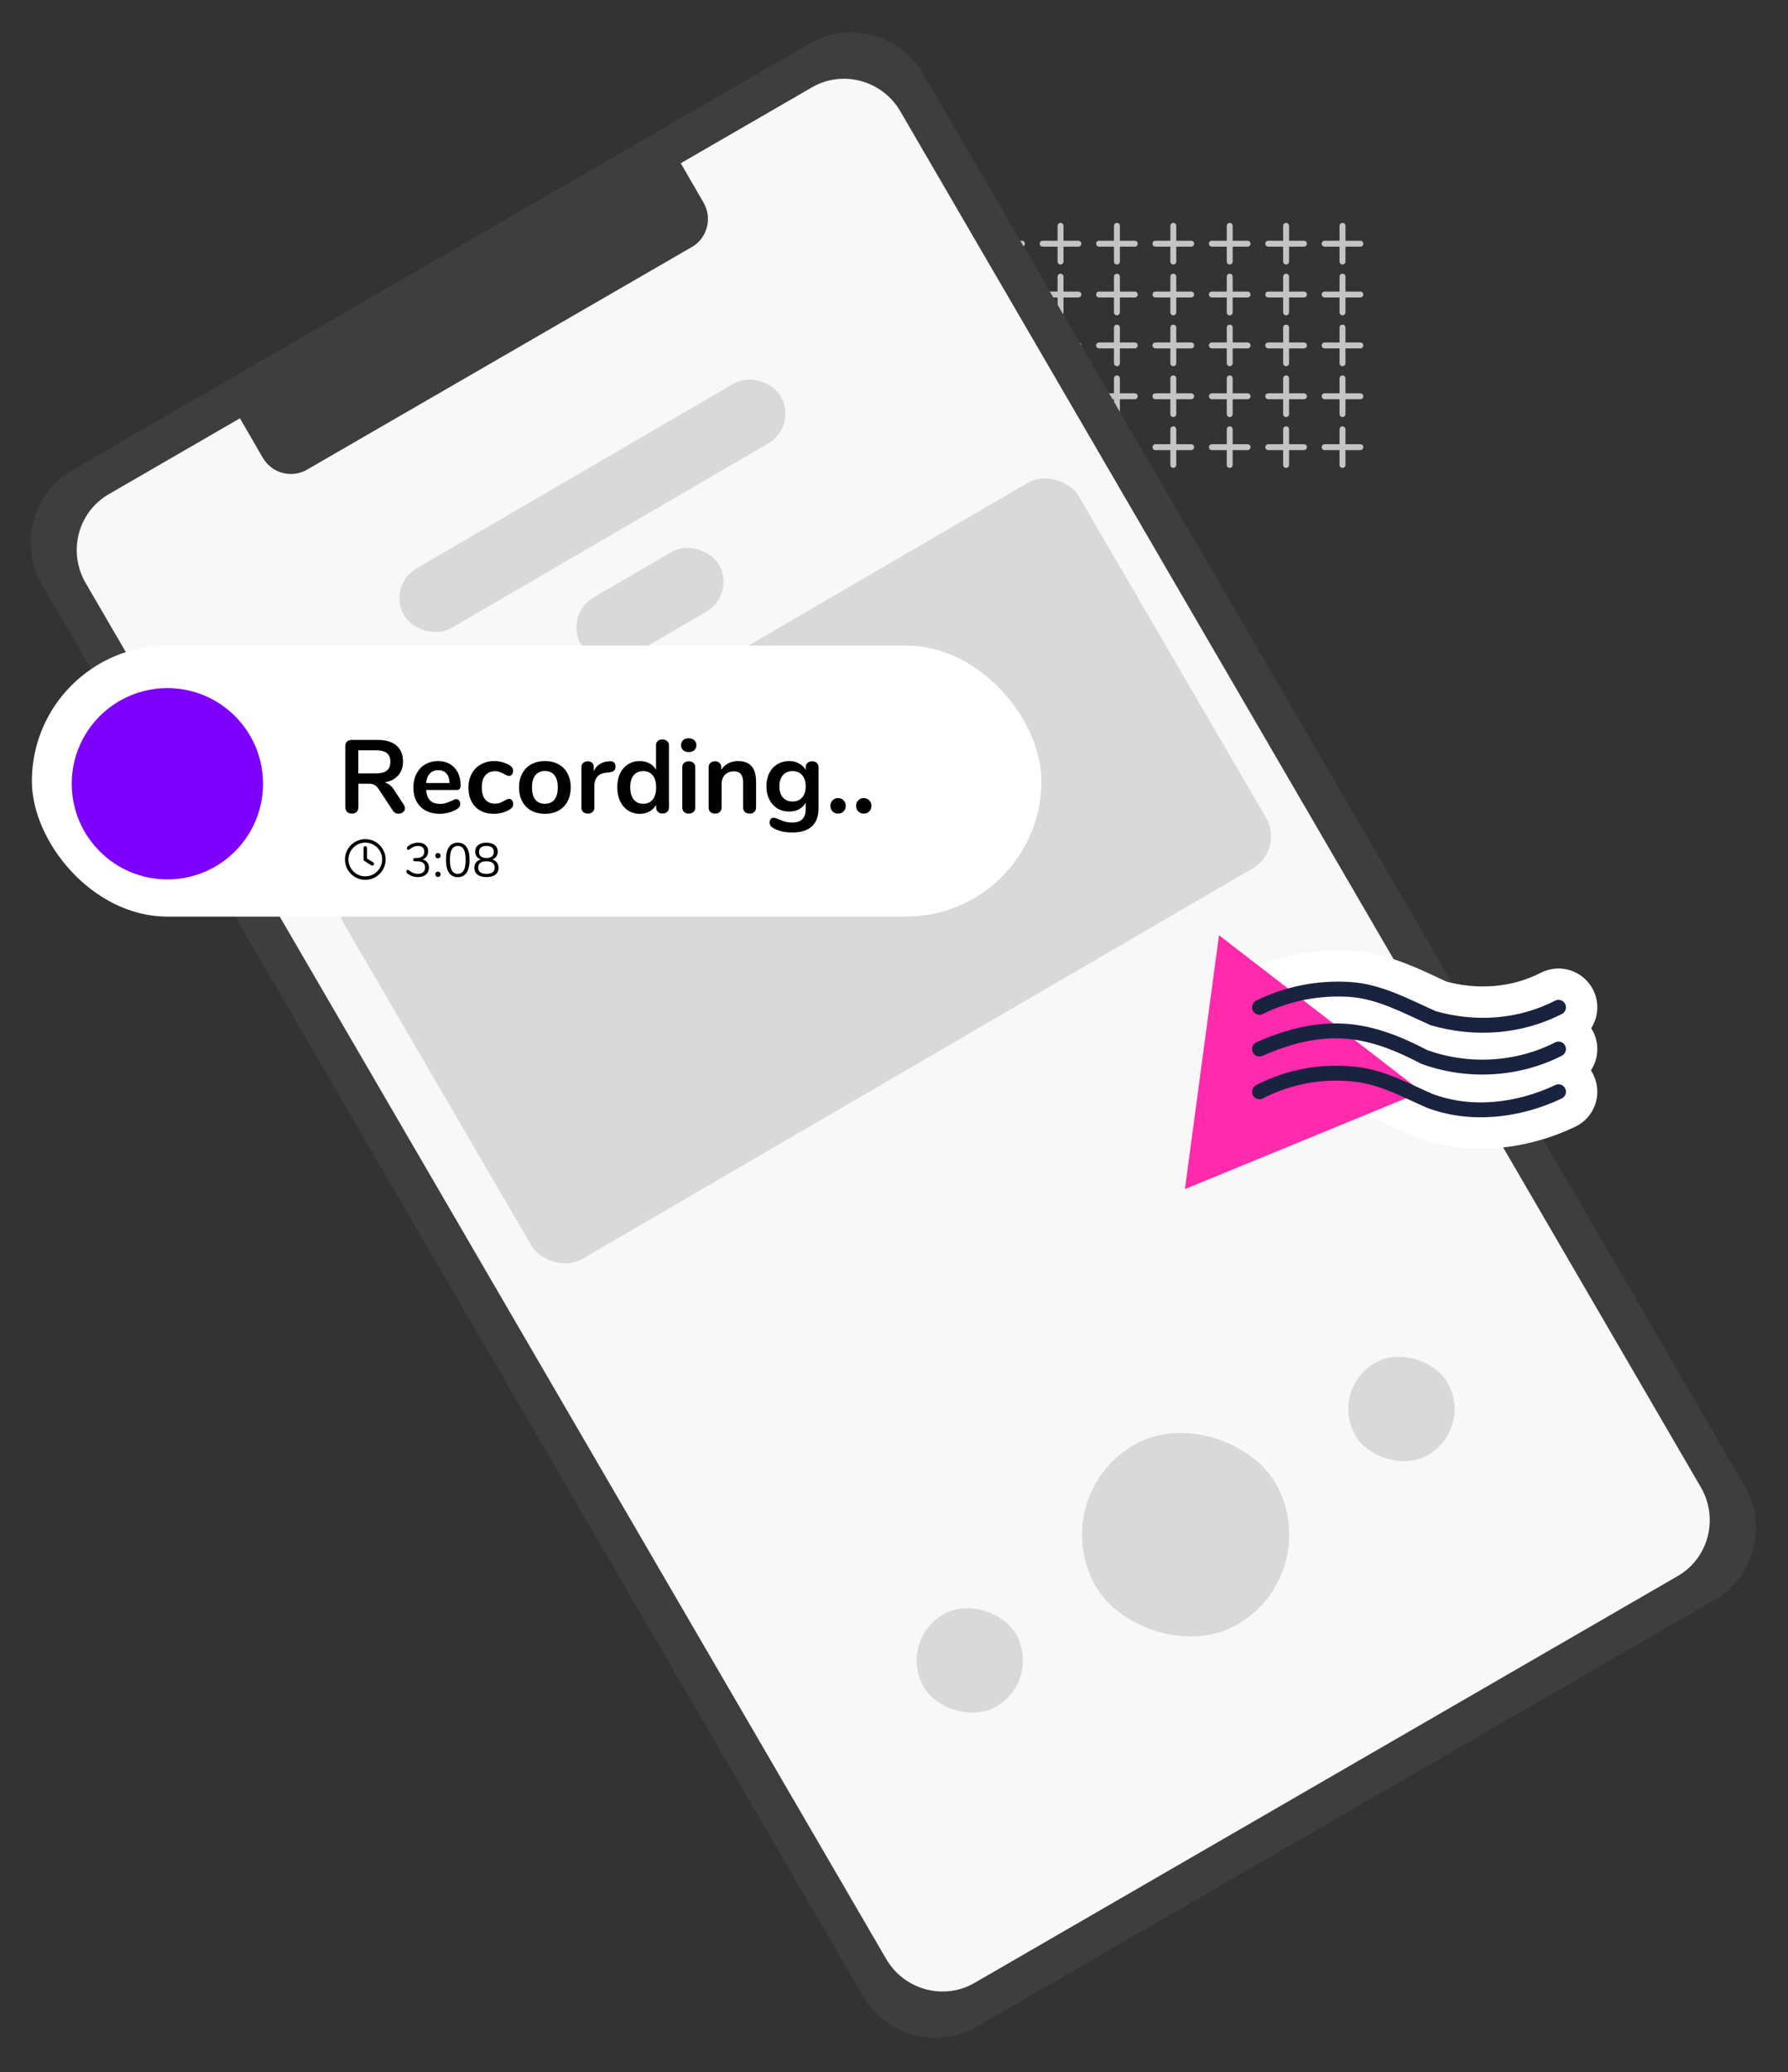<svg width="673" height="780" viewBox="0 0 673 780" fill="none" xmlns="http://www.w3.org/2000/svg">
<rect x="0" y="0" width="673" height="780" fill="#333333" stroke="none"/>
<path d="M356.722 85V98.444" stroke="#C4C4C4" stroke-width="2.23" stroke-miterlimit="10" stroke-linecap="round"/>
<path d="M363.444 91.722H350" stroke="#C4C4C4" stroke-width="2.23" stroke-miterlimit="10" stroke-linecap="round"/>
<path d="M377.95 85V98.444" stroke="#C4C4C4" stroke-width="2.23" stroke-miterlimit="10" stroke-linecap="round"/>
<path d="M384.672 91.722H371.228" stroke="#C4C4C4" stroke-width="2.23" stroke-miterlimit="10" stroke-linecap="round"/>
<path d="M399.177 85V98.444" stroke="#C4C4C4" stroke-width="2.23" stroke-miterlimit="10" stroke-linecap="round"/>
<path d="M405.9 91.722H392.455" stroke="#C4C4C4" stroke-width="2.23" stroke-miterlimit="10" stroke-linecap="round"/>
<path d="M420.405 85V98.444" stroke="#C4C4C4" stroke-width="2.23" stroke-miterlimit="10" stroke-linecap="round"/>
<path d="M427.127 91.722H413.683" stroke="#C4C4C4" stroke-width="2.23" stroke-miterlimit="10" stroke-linecap="round"/>
<path d="M441.633 85V98.444" stroke="#C4C4C4" stroke-width="2.23" stroke-miterlimit="10" stroke-linecap="round"/>
<path d="M448.355 91.722H434.911" stroke="#C4C4C4" stroke-width="2.23" stroke-miterlimit="10" stroke-linecap="round"/>
<path d="M462.861 85V98.444" stroke="#C4C4C4" stroke-width="2.23" stroke-miterlimit="10" stroke-linecap="round"/>
<path d="M469.583 91.722H456.139" stroke="#C4C4C4" stroke-width="2.23" stroke-miterlimit="10" stroke-linecap="round"/>
<path d="M484.088 85V98.444" stroke="#C4C4C4" stroke-width="2.23" stroke-miterlimit="10" stroke-linecap="round"/>
<path d="M490.81 91.722H477.366" stroke="#C4C4C4" stroke-width="2.23" stroke-miterlimit="10" stroke-linecap="round"/>
<path d="M505.316 85V98.444" stroke="#C4C4C4" stroke-width="2.23" stroke-miterlimit="10" stroke-linecap="round"/>
<path d="M512.038 91.722H498.594" stroke="#C4C4C4" stroke-width="2.23" stroke-miterlimit="10" stroke-linecap="round"/>
<path d="M356.722 104.132V117.576" stroke="#C4C4C4" stroke-width="2.23" stroke-miterlimit="10" stroke-linecap="round"/>
<path d="M363.444 110.854H350" stroke="#C4C4C4" stroke-width="2.23" stroke-miterlimit="10" stroke-linecap="round"/>
<path d="M377.95 104.132V117.576" stroke="#C4C4C4" stroke-width="2.23" stroke-miterlimit="10" stroke-linecap="round"/>
<path d="M384.672 110.854H371.228" stroke="#C4C4C4" stroke-width="2.23" stroke-miterlimit="10" stroke-linecap="round"/>
<path d="M399.177 104.132V117.576" stroke="#C4C4C4" stroke-width="2.23" stroke-miterlimit="10" stroke-linecap="round"/>
<path d="M405.9 110.854H392.455" stroke="#C4C4C4" stroke-width="2.23" stroke-miterlimit="10" stroke-linecap="round"/>
<path d="M420.405 104.132V117.576" stroke="#C4C4C4" stroke-width="2.23" stroke-miterlimit="10" stroke-linecap="round"/>
<path d="M427.127 110.854H413.683" stroke="#C4C4C4" stroke-width="2.23" stroke-miterlimit="10" stroke-linecap="round"/>
<path d="M441.633 104.132V117.576" stroke="#C4C4C4" stroke-width="2.23" stroke-miterlimit="10" stroke-linecap="round"/>
<path d="M448.355 110.854H434.911" stroke="#C4C4C4" stroke-width="2.23" stroke-miterlimit="10" stroke-linecap="round"/>
<path d="M462.861 104.132V117.576" stroke="#C4C4C4" stroke-width="2.23" stroke-miterlimit="10" stroke-linecap="round"/>
<path d="M469.583 110.854H456.139" stroke="#C4C4C4" stroke-width="2.23" stroke-miterlimit="10" stroke-linecap="round"/>
<path d="M484.088 104.132V117.576" stroke="#C4C4C4" stroke-width="2.23" stroke-miterlimit="10" stroke-linecap="round"/>
<path d="M490.81 110.854H477.366" stroke="#C4C4C4" stroke-width="2.23" stroke-miterlimit="10" stroke-linecap="round"/>
<path d="M505.316 104.132V117.576" stroke="#C4C4C4" stroke-width="2.23" stroke-miterlimit="10" stroke-linecap="round"/>
<path d="M512.038 110.854H498.594" stroke="#C4C4C4" stroke-width="2.23" stroke-miterlimit="10" stroke-linecap="round"/>
<path d="M356.722 123.292V136.709" stroke="#C4C4C4" stroke-width="2.23" stroke-miterlimit="10" stroke-linecap="round"/>
<path d="M363.444 130.014H350" stroke="#C4C4C4" stroke-width="2.23" stroke-miterlimit="10" stroke-linecap="round"/>
<path d="M377.95 123.292V136.709" stroke="#C4C4C4" stroke-width="2.23" stroke-miterlimit="10" stroke-linecap="round"/>
<path d="M384.672 130.014H371.228" stroke="#C4C4C4" stroke-width="2.23" stroke-miterlimit="10" stroke-linecap="round"/>
<path d="M399.177 123.292V136.709" stroke="#C4C4C4" stroke-width="2.23" stroke-miterlimit="10" stroke-linecap="round"/>
<path d="M405.9 130.014H392.455" stroke="#C4C4C4" stroke-width="2.23" stroke-miterlimit="10" stroke-linecap="round"/>
<path d="M420.405 123.292V136.709" stroke="#C4C4C4" stroke-width="2.23" stroke-miterlimit="10" stroke-linecap="round"/>
<path d="M427.127 130.014H413.683" stroke="#C4C4C4" stroke-width="2.23" stroke-miterlimit="10" stroke-linecap="round"/>
<path d="M441.633 123.292V136.709" stroke="#C4C4C4" stroke-width="2.23" stroke-miterlimit="10" stroke-linecap="round"/>
<path d="M448.355 130.014H434.911" stroke="#C4C4C4" stroke-width="2.23" stroke-miterlimit="10" stroke-linecap="round"/>
<path d="M462.861 123.292V136.709" stroke="#C4C4C4" stroke-width="2.23" stroke-miterlimit="10" stroke-linecap="round"/>
<path d="M469.583 130.014H456.139" stroke="#C4C4C4" stroke-width="2.23" stroke-miterlimit="10" stroke-linecap="round"/>
<path d="M484.088 123.292V136.709" stroke="#C4C4C4" stroke-width="2.23" stroke-miterlimit="10" stroke-linecap="round"/>
<path d="M490.81 130.014H477.366" stroke="#C4C4C4" stroke-width="2.23" stroke-miterlimit="10" stroke-linecap="round"/>
<path d="M505.316 123.292V136.709" stroke="#C4C4C4" stroke-width="2.23" stroke-miterlimit="10" stroke-linecap="round"/>
<path d="M512.038 130.014H498.594" stroke="#C4C4C4" stroke-width="2.23" stroke-miterlimit="10" stroke-linecap="round"/>
<path d="M356.722 142.424V155.868" stroke="#C4C4C4" stroke-width="2.23" stroke-miterlimit="10" stroke-linecap="round"/>
<path d="M363.444 149.146H350" stroke="#C4C4C4" stroke-width="2.23" stroke-miterlimit="10" stroke-linecap="round"/>
<path d="M377.95 142.424V155.868" stroke="#C4C4C4" stroke-width="2.23" stroke-miterlimit="10" stroke-linecap="round"/>
<path d="M384.672 149.146H371.228" stroke="#C4C4C4" stroke-width="2.23" stroke-miterlimit="10" stroke-linecap="round"/>
<path d="M399.177 142.424V155.868" stroke="#C4C4C4" stroke-width="2.23" stroke-miterlimit="10" stroke-linecap="round"/>
<path d="M405.9 149.146H392.455" stroke="#C4C4C4" stroke-width="2.23" stroke-miterlimit="10" stroke-linecap="round"/>
<path d="M420.405 142.424V155.868" stroke="#C4C4C4" stroke-width="2.23" stroke-miterlimit="10" stroke-linecap="round"/>
<path d="M427.127 149.146H413.683" stroke="#C4C4C4" stroke-width="2.23" stroke-miterlimit="10" stroke-linecap="round"/>
<path d="M441.633 142.424V155.868" stroke="#C4C4C4" stroke-width="2.23" stroke-miterlimit="10" stroke-linecap="round"/>
<path d="M448.355 149.146H434.911" stroke="#C4C4C4" stroke-width="2.23" stroke-miterlimit="10" stroke-linecap="round"/>
<path d="M462.861 142.424V155.868" stroke="#C4C4C4" stroke-width="2.23" stroke-miterlimit="10" stroke-linecap="round"/>
<path d="M469.583 149.146H456.139" stroke="#C4C4C4" stroke-width="2.23" stroke-miterlimit="10" stroke-linecap="round"/>
<path d="M484.088 142.424V155.868" stroke="#C4C4C4" stroke-width="2.23" stroke-miterlimit="10" stroke-linecap="round"/>
<path d="M490.81 149.146H477.366" stroke="#C4C4C4" stroke-width="2.23" stroke-miterlimit="10" stroke-linecap="round"/>
<path d="M505.316 142.424V155.868" stroke="#C4C4C4" stroke-width="2.23" stroke-miterlimit="10" stroke-linecap="round"/>
<path d="M512.038 149.146H498.594" stroke="#C4C4C4" stroke-width="2.23" stroke-miterlimit="10" stroke-linecap="round"/>
<path d="M356.722 161.583V175" stroke="#C4C4C4" stroke-width="2.23" stroke-miterlimit="10" stroke-linecap="round"/>
<path d="M363.444 168.305H350" stroke="#C4C4C4" stroke-width="2.23" stroke-miterlimit="10" stroke-linecap="round"/>
<path d="M377.95 161.583V175" stroke="#C4C4C4" stroke-width="2.23" stroke-miterlimit="10" stroke-linecap="round"/>
<path d="M384.672 168.305H371.228" stroke="#C4C4C4" stroke-width="2.23" stroke-miterlimit="10" stroke-linecap="round"/>
<path d="M399.177 161.583V175" stroke="#C4C4C4" stroke-width="2.23" stroke-miterlimit="10" stroke-linecap="round"/>
<path d="M405.9 168.305H392.455" stroke="#C4C4C4" stroke-width="2.23" stroke-miterlimit="10" stroke-linecap="round"/>
<path d="M420.405 161.583V175" stroke="#C4C4C4" stroke-width="2.23" stroke-miterlimit="10" stroke-linecap="round"/>
<path d="M427.127 168.305H413.683" stroke="#C4C4C4" stroke-width="2.23" stroke-miterlimit="10" stroke-linecap="round"/>
<path d="M441.633 161.583V175" stroke="#C4C4C4" stroke-width="2.23" stroke-miterlimit="10" stroke-linecap="round"/>
<path d="M448.355 168.305H434.911" stroke="#C4C4C4" stroke-width="2.23" stroke-miterlimit="10" stroke-linecap="round"/>
<path d="M462.861 161.583V175" stroke="#C4C4C4" stroke-width="2.23" stroke-miterlimit="10" stroke-linecap="round"/>
<path d="M469.583 168.305H456.139" stroke="#C4C4C4" stroke-width="2.23" stroke-miterlimit="10" stroke-linecap="round"/>
<path d="M484.088 161.583V175" stroke="#C4C4C4" stroke-width="2.23" stroke-miterlimit="10" stroke-linecap="round"/>
<path d="M490.81 168.305H477.366" stroke="#C4C4C4" stroke-width="2.23" stroke-miterlimit="10" stroke-linecap="round"/>
<path d="M505.316 161.583V175" stroke="#C4C4C4" stroke-width="2.23" stroke-miterlimit="10" stroke-linecap="round"/>
<path d="M512.038 168.305H498.594" stroke="#C4C4C4" stroke-width="2.23" stroke-miterlimit="10" stroke-linecap="round"/>
<rect x="15.037" y="196.966" width="365" height="659" rx="28" transform="rotate(-30.222 15.037 196.966)" fill="#F8F8F8"/>
<rect x="145.598" y="220.44" width="164" height="26" rx="13" transform="rotate(-30.222 145.598 220.44)" fill="#D9D9D9"/>
<rect x="212.174" y="231.421" width="60" height="26" rx="13" transform="rotate(-30.222 212.174 231.421)" fill="#D9D9D9"/>
<path fill-rule="evenodd" clip-rule="evenodd" d="M347.648 28.053C338.917 12.963 319.746 7.727 304.828 16.358L27.011 177.097C12.093 185.728 7.078 204.958 15.808 220.048L324.783 751.162C333.514 766.252 352.685 771.488 367.603 762.857L645.42 602.118C660.338 593.487 665.354 574.257 656.623 559.167L347.648 28.053ZM338.922 41.968C332.131 30.232 317.22 26.159 305.617 32.873L256.236 61.444L264.801 76.248C268.196 82.116 266.246 89.594 260.444 92.951L115.533 176.793C109.732 180.15 102.276 178.113 98.881 172.245L90.316 157.441L40.935 186.012C29.332 192.725 25.431 207.682 32.221 219.418L333.509 737.247C340.3 748.983 355.211 753.056 366.814 746.343L631.496 593.203C643.099 586.49 647 571.533 640.21 559.797L527.744 366.5L338.922 41.968Z" fill="#3E3E3E"/>
<rect x="122.493" y="335.74" width="320" height="168" rx="14" transform="rotate(-30.222 122.493 335.74)" fill="#D9D9D9"/>
<rect x="392.934" y="563.582" width="78" height="78" rx="39" transform="rotate(-30.222 392.934 563.582)" fill="#D9D9D9"/>
<rect x="500.139" y="523.122" width="40" height="40" rx="20" transform="rotate(-30.222 500.139 523.122)" fill="#D9D9D9"/>
<rect x="337.691" y="617.751" width="40" height="40" rx="20" transform="rotate(-30.222 337.691 617.751)" fill="#D9D9D9"/>
<rect x="12" y="243" width="380" height="102" rx="51" fill="white"/>
<circle cx="63" cy="295" r="36" fill="#7E00FD"/>
<path d="M151.96 302.841C152.272 303.309 152.428 303.764 152.428 304.206C152.428 304.804 152.181 305.298 151.687 305.688C151.219 306.078 150.66 306.273 150.01 306.273C149.594 306.273 149.191 306.182 148.801 306C148.437 305.792 148.125 305.493 147.865 305.103L142.678 297.225C142.158 296.393 141.599 295.808 141.001 295.47C140.429 295.132 139.675 294.963 138.739 294.963H134.917V303.699C134.917 304.479 134.696 305.103 134.254 305.571C133.812 306.013 133.214 306.234 132.46 306.234C131.706 306.234 131.095 306.013 130.627 305.571C130.185 305.103 129.964 304.479 129.964 303.699V280.884C129.964 280.13 130.172 279.545 130.588 279.129C131.03 278.713 131.628 278.505 132.382 278.505H142.132C145.252 278.505 147.618 279.207 149.23 280.611C150.868 281.989 151.687 283.991 151.687 286.617C151.687 288.749 151.076 290.504 149.854 291.882C148.658 293.234 146.955 294.105 144.745 294.495C145.499 294.677 146.162 295.002 146.734 295.47C147.306 295.938 147.865 296.588 148.411 297.42L151.96 302.841ZM141.43 291.102C143.328 291.102 144.719 290.751 145.603 290.049C146.487 289.321 146.929 288.216 146.929 286.734C146.929 285.226 146.487 284.134 145.603 283.458C144.719 282.756 143.328 282.405 141.43 282.405H134.878V291.102H141.43ZM171.745 300.774C172.187 300.774 172.538 300.943 172.798 301.281C173.084 301.619 173.227 302.074 173.227 302.646C173.227 303.452 172.746 304.128 171.784 304.674C170.9 305.168 169.899 305.571 168.781 305.883C167.663 306.169 166.597 306.312 165.583 306.312C162.515 306.312 160.084 305.428 158.29 303.66C156.496 301.892 155.599 299.474 155.599 296.406C155.599 294.456 155.989 292.727 156.769 291.219C157.549 289.711 158.641 288.541 160.045 287.709C161.475 286.877 163.087 286.461 164.881 286.461C166.597 286.461 168.092 286.838 169.366 287.592C170.64 288.346 171.628 289.412 172.33 290.79C173.032 292.168 173.383 293.793 173.383 295.665C173.383 296.783 172.889 297.342 171.901 297.342H160.396C160.552 299.136 161.059 300.462 161.917 301.32C162.775 302.152 164.023 302.568 165.661 302.568C166.493 302.568 167.221 302.464 167.845 302.256C168.495 302.048 169.223 301.762 170.029 301.398C170.809 300.982 171.381 300.774 171.745 300.774ZM164.998 289.893C163.672 289.893 162.606 290.309 161.8 291.141C161.02 291.973 160.552 293.169 160.396 294.729H169.21C169.158 293.143 168.768 291.947 168.04 291.141C167.312 290.309 166.298 289.893 164.998 289.893ZM185.834 306.312C183.936 306.312 182.259 305.909 180.803 305.103C179.373 304.297 178.268 303.153 177.488 301.671C176.708 300.189 176.318 298.46 176.318 296.484C176.318 294.508 176.721 292.766 177.527 291.258C178.359 289.724 179.516 288.541 180.998 287.709C182.48 286.877 184.183 286.461 186.107 286.461C187.121 286.461 188.135 286.604 189.149 286.89C190.189 287.176 191.099 287.566 191.879 288.06C192.711 288.606 193.127 289.295 193.127 290.127C193.127 290.699 192.984 291.167 192.698 291.531C192.438 291.869 192.087 292.038 191.645 292.038C191.359 292.038 191.06 291.973 190.748 291.843C190.436 291.713 190.124 291.557 189.812 291.375C189.24 291.037 188.694 290.777 188.174 290.595C187.654 290.387 187.056 290.283 186.38 290.283C184.768 290.283 183.52 290.816 182.636 291.882C181.778 292.922 181.349 294.43 181.349 296.406C181.349 298.356 181.778 299.864 182.636 300.93C183.52 301.97 184.768 302.49 186.38 302.49C187.03 302.49 187.602 302.399 188.096 302.217C188.616 302.009 189.188 301.736 189.812 301.398C190.202 301.164 190.54 300.995 190.826 300.891C191.112 300.761 191.398 300.696 191.684 300.696C192.1 300.696 192.451 300.878 192.737 301.242C193.023 301.606 193.166 302.061 193.166 302.607C193.166 303.049 193.062 303.439 192.854 303.777C192.672 304.089 192.36 304.375 191.918 304.635C191.112 305.155 190.176 305.571 189.11 305.883C188.044 306.169 186.952 306.312 185.834 306.312ZM205.111 306.312C203.161 306.312 201.445 305.909 199.963 305.103C198.507 304.297 197.376 303.14 196.57 301.632C195.764 300.124 195.361 298.369 195.361 296.367C195.361 294.365 195.764 292.623 196.57 291.141C197.376 289.633 198.507 288.476 199.963 287.67C201.445 286.864 203.161 286.461 205.111 286.461C207.061 286.461 208.764 286.864 210.22 287.67C211.702 288.476 212.833 289.633 213.613 291.141C214.419 292.623 214.822 294.365 214.822 296.367C214.822 298.369 214.419 300.124 213.613 301.632C212.833 303.14 211.702 304.297 210.22 305.103C208.764 305.909 207.061 306.312 205.111 306.312ZM205.072 302.529C206.658 302.529 207.867 302.009 208.699 300.969C209.531 299.929 209.947 298.395 209.947 296.367C209.947 294.365 209.531 292.844 208.699 291.804C207.867 290.738 206.671 290.205 205.111 290.205C203.551 290.205 202.342 290.738 201.484 291.804C200.652 292.844 200.236 294.365 200.236 296.367C200.236 298.395 200.652 299.929 201.484 300.969C202.316 302.009 203.512 302.529 205.072 302.529ZM229.493 286.539C230.169 286.487 230.702 286.63 231.092 286.968C231.482 287.306 231.677 287.813 231.677 288.489C231.677 289.191 231.508 289.711 231.17 290.049C230.832 290.387 230.221 290.608 229.337 290.712L228.167 290.829C226.633 290.985 225.502 291.505 224.774 292.389C224.072 293.273 223.721 294.378 223.721 295.704V303.894C223.721 304.648 223.487 305.233 223.019 305.649C222.551 306.039 221.966 306.234 221.264 306.234C220.562 306.234 219.977 306.039 219.509 305.649C219.067 305.233 218.846 304.648 218.846 303.894V288.801C218.846 288.073 219.067 287.514 219.509 287.124C219.977 286.734 220.549 286.539 221.225 286.539C221.901 286.539 222.447 286.734 222.863 287.124C223.279 287.488 223.487 288.021 223.487 288.723V290.283C223.981 289.139 224.709 288.255 225.671 287.631C226.659 287.007 227.751 286.656 228.947 286.578L229.493 286.539ZM249.307 278.31C250.035 278.31 250.633 278.518 251.101 278.934C251.569 279.35 251.803 279.896 251.803 280.572V303.894C251.803 304.596 251.582 305.155 251.14 305.571C250.698 305.987 250.113 306.195 249.385 306.195C248.657 306.195 248.072 305.987 247.63 305.571C247.188 305.155 246.967 304.596 246.967 303.894V302.919C246.395 303.985 245.563 304.817 244.471 305.415C243.405 306.013 242.183 306.312 240.805 306.312C239.167 306.312 237.698 305.896 236.398 305.064C235.124 304.232 234.123 303.062 233.395 301.554C232.693 300.02 232.342 298.265 232.342 296.289C232.342 294.313 232.693 292.584 233.395 291.102C234.123 289.62 235.124 288.476 236.398 287.67C237.672 286.864 239.141 286.461 240.805 286.461C242.183 286.461 243.405 286.747 244.471 287.319C245.537 287.891 246.356 288.697 246.928 289.737V280.494C246.928 279.844 247.136 279.324 247.552 278.934C247.994 278.518 248.579 278.31 249.307 278.31ZM242.092 302.529C243.652 302.529 244.848 301.996 245.68 300.93C246.538 299.864 246.967 298.343 246.967 296.367C246.967 294.391 246.538 292.883 245.68 291.843C244.848 290.777 243.665 290.244 242.131 290.244C240.571 290.244 239.362 290.764 238.504 291.804C237.646 292.844 237.217 294.339 237.217 296.289C237.217 298.265 237.646 299.799 238.504 300.891C239.362 301.983 240.558 302.529 242.092 302.529ZM259.236 306.234C258.534 306.234 257.949 306.039 257.481 305.649C257.039 305.233 256.818 304.648 256.818 303.894V288.84C256.818 288.086 257.039 287.514 257.481 287.124C257.949 286.734 258.534 286.539 259.236 286.539C259.938 286.539 260.523 286.734 260.991 287.124C261.459 287.514 261.693 288.086 261.693 288.84V303.894C261.693 304.648 261.459 305.233 260.991 305.649C260.523 306.039 259.938 306.234 259.236 306.234ZM259.236 283.068C258.352 283.068 257.65 282.834 257.13 282.366C256.61 281.872 256.35 281.235 256.35 280.455C256.35 279.675 256.61 279.051 257.13 278.583C257.65 278.115 258.352 277.881 259.236 277.881C260.094 277.881 260.783 278.115 261.303 278.583C261.849 279.051 262.122 279.675 262.122 280.455C262.122 281.235 261.862 281.872 261.342 282.366C260.822 282.834 260.12 283.068 259.236 283.068ZM277.797 286.461C280.085 286.461 281.788 287.111 282.906 288.411C284.024 289.711 284.583 291.674 284.583 294.3V303.894C284.583 304.622 284.362 305.194 283.92 305.61C283.504 306.026 282.919 306.234 282.165 306.234C281.411 306.234 280.813 306.026 280.371 305.61C279.929 305.194 279.708 304.622 279.708 303.894V294.573C279.708 293.091 279.422 292.012 278.85 291.336C278.304 290.66 277.433 290.322 276.237 290.322C274.833 290.322 273.702 290.764 272.844 291.648C272.012 292.532 271.596 293.715 271.596 295.197V303.894C271.596 304.622 271.375 305.194 270.933 305.61C270.491 306.026 269.893 306.234 269.139 306.234C268.385 306.234 267.787 306.026 267.345 305.61C266.929 305.194 266.721 304.622 266.721 303.894V288.801C266.721 288.125 266.942 287.579 267.384 287.163C267.826 286.747 268.424 286.539 269.178 286.539C269.854 286.539 270.4 286.747 270.816 287.163C271.258 287.553 271.479 288.073 271.479 288.723V289.776C272.129 288.71 273 287.891 274.092 287.319C275.184 286.747 276.419 286.461 277.797 286.461ZM305.68 286.539C306.408 286.539 306.993 286.747 307.435 287.163C307.877 287.579 308.098 288.138 308.098 288.84V304.245C308.098 307.235 307.266 309.497 305.602 311.031C303.938 312.565 301.481 313.332 298.231 313.332C295.397 313.332 293.031 312.799 291.133 311.733C290.171 311.161 289.69 310.472 289.69 309.666C289.69 309.094 289.82 308.639 290.08 308.301C290.366 307.963 290.73 307.794 291.172 307.794C291.406 307.794 291.692 307.846 292.03 307.95C292.368 308.08 292.719 308.223 293.083 308.379C294.019 308.769 294.851 309.068 295.579 309.276C296.333 309.484 297.191 309.588 298.153 309.588C301.559 309.588 303.262 307.924 303.262 304.596V302.1C302.69 303.166 301.858 303.998 300.766 304.596C299.674 305.168 298.426 305.454 297.022 305.454C295.358 305.454 293.876 305.064 292.576 304.284C291.302 303.478 290.301 302.36 289.573 300.93C288.845 299.5 288.481 297.849 288.481 295.977C288.481 294.105 288.832 292.454 289.534 291.024C290.262 289.568 291.276 288.45 292.576 287.67C293.876 286.864 295.358 286.461 297.022 286.461C298.426 286.461 299.674 286.76 300.766 287.358C301.858 287.93 302.69 288.749 303.262 289.815V288.801C303.262 288.125 303.483 287.579 303.925 287.163C304.367 286.747 304.952 286.539 305.68 286.539ZM298.309 301.671C299.869 301.671 301.078 301.164 301.936 300.15C302.82 299.136 303.262 297.745 303.262 295.977C303.262 294.183 302.82 292.779 301.936 291.765C301.078 290.751 299.869 290.244 298.309 290.244C296.775 290.244 295.566 290.751 294.682 291.765C293.798 292.779 293.356 294.183 293.356 295.977C293.356 297.745 293.798 299.136 294.682 300.15C295.566 301.164 296.775 301.671 298.309 301.671ZM315.448 306.234C314.616 306.234 313.927 305.961 313.381 305.415C312.835 304.843 312.562 304.141 312.562 303.309C312.562 302.477 312.835 301.788 313.381 301.242C313.927 300.67 314.616 300.384 315.448 300.384C316.28 300.384 316.969 300.67 317.515 301.242C318.061 301.788 318.334 302.477 318.334 303.309C318.334 304.141 318.061 304.843 317.515 305.415C316.969 305.961 316.28 306.234 315.448 306.234ZM325.122 306.234C324.29 306.234 323.601 305.961 323.055 305.415C322.509 304.843 322.236 304.141 322.236 303.309C322.236 302.477 322.509 301.788 323.055 301.242C323.601 300.67 324.29 300.384 325.122 300.384C325.954 300.384 326.643 300.67 327.189 301.242C327.735 301.788 328.008 302.477 328.008 303.309C328.008 304.141 327.735 304.843 327.189 305.415C326.643 305.961 325.954 306.234 325.122 306.234Z" fill="black"/>
<path d="M159.092 323.484C159.86 323.7 160.442 324.072 160.838 324.6C161.246 325.128 161.45 325.782 161.45 326.562C161.45 327.666 161.078 328.536 160.334 329.172C159.59 329.808 158.576 330.126 157.292 330.126C156.512 330.126 155.762 329.994 155.042 329.73C154.334 329.466 153.734 329.106 153.242 328.65C153.05 328.47 152.954 328.266 152.954 328.038C152.954 327.858 153.002 327.708 153.098 327.588C153.194 327.468 153.308 327.408 153.44 327.408C153.608 327.408 153.776 327.474 153.944 327.606C154.496 328.05 155.036 328.374 155.564 328.578C156.092 328.782 156.662 328.884 157.274 328.884C158.162 328.884 158.834 328.68 159.29 328.272C159.758 327.864 159.992 327.276 159.992 326.508C159.992 324.96 159.02 324.186 157.076 324.186H156.122C155.93 324.186 155.774 324.126 155.654 324.006C155.546 323.874 155.492 323.724 155.492 323.556C155.492 323.388 155.546 323.244 155.654 323.124C155.774 323.004 155.93 322.944 156.122 322.944H156.788C157.724 322.944 158.444 322.74 158.948 322.332C159.452 321.912 159.704 321.312 159.704 320.532C159.704 319.848 159.5 319.326 159.092 318.966C158.684 318.594 158.108 318.408 157.364 318.408C156.8 318.408 156.254 318.516 155.726 318.732C155.198 318.936 154.67 319.254 154.142 319.686C153.974 319.818 153.806 319.884 153.638 319.884C153.506 319.884 153.392 319.824 153.296 319.704C153.2 319.584 153.152 319.434 153.152 319.254C153.152 319.026 153.248 318.822 153.44 318.642C153.932 318.186 154.526 317.826 155.222 317.562C155.93 317.298 156.656 317.166 157.4 317.166C158.552 317.166 159.464 317.46 160.136 318.048C160.82 318.624 161.162 319.404 161.162 320.388C161.162 321.12 160.976 321.762 160.604 322.314C160.244 322.854 159.74 323.244 159.092 323.484ZM164.863 323.07C164.575 323.07 164.335 322.98 164.143 322.8C163.951 322.608 163.855 322.362 163.855 322.062C163.855 321.762 163.951 321.522 164.143 321.342C164.335 321.15 164.575 321.054 164.863 321.054C165.139 321.054 165.367 321.15 165.547 321.342C165.739 321.522 165.835 321.762 165.835 322.062C165.835 322.362 165.739 322.608 165.547 322.8C165.367 322.98 165.139 323.07 164.863 323.07ZM164.863 330.09C164.575 330.09 164.335 330 164.143 329.82C163.951 329.628 163.855 329.382 163.855 329.082C163.855 328.782 163.951 328.536 164.143 328.344C164.335 328.152 164.575 328.056 164.863 328.056C165.139 328.056 165.367 328.152 165.547 328.344C165.739 328.536 165.835 328.782 165.835 329.082C165.835 329.382 165.739 329.628 165.547 329.82C165.367 330 165.139 330.09 164.863 330.09ZM172.306 330.144C170.854 330.144 169.75 329.592 168.994 328.488C168.238 327.384 167.86 325.776 167.86 323.664C167.86 321.54 168.238 319.926 168.994 318.822C169.75 317.718 170.854 317.166 172.306 317.166C173.758 317.166 174.862 317.718 175.618 318.822C176.374 319.914 176.752 321.522 176.752 323.646C176.752 325.77 176.374 327.384 175.618 328.488C174.862 329.592 173.758 330.144 172.306 330.144ZM172.306 328.902C173.314 328.902 174.058 328.476 174.538 327.624C175.018 326.772 175.258 325.446 175.258 323.646C175.258 321.834 175.018 320.508 174.538 319.668C174.07 318.828 173.326 318.408 172.306 318.408C171.298 318.408 170.554 318.834 170.074 319.686C169.594 320.526 169.354 321.846 169.354 323.646C169.354 325.446 169.594 326.772 170.074 327.624C170.554 328.476 171.298 328.902 172.306 328.902ZM185.295 323.484C186.039 323.712 186.615 324.102 187.023 324.654C187.443 325.206 187.653 325.866 187.653 326.634C187.653 327.726 187.257 328.584 186.465 329.208C185.673 329.82 184.551 330.126 183.099 330.126C181.647 330.126 180.525 329.82 179.733 329.208C178.941 328.584 178.545 327.726 178.545 326.634C178.545 325.854 178.755 325.188 179.175 324.636C179.595 324.084 180.177 323.7 180.921 323.484C180.285 323.244 179.781 322.866 179.409 322.35C179.037 321.834 178.851 321.228 178.851 320.532C178.851 319.5 179.223 318.684 179.967 318.084C180.723 317.472 181.767 317.166 183.099 317.166C184.431 317.166 185.469 317.472 186.213 318.084C186.969 318.684 187.347 319.5 187.347 320.532C187.347 321.228 187.161 321.84 186.789 322.368C186.417 322.884 185.919 323.256 185.295 323.484ZM180.309 320.64C180.309 321.384 180.543 321.954 181.011 322.35C181.491 322.746 182.187 322.944 183.099 322.944C184.011 322.944 184.701 322.746 185.169 322.35C185.649 321.954 185.889 321.384 185.889 320.64C185.889 319.932 185.649 319.38 185.169 318.984C184.701 318.588 184.011 318.39 183.099 318.39C182.187 318.39 181.491 318.588 181.011 318.984C180.543 319.38 180.309 319.932 180.309 320.64ZM183.099 328.902C185.163 328.902 186.195 328.116 186.195 326.544C186.195 324.972 185.163 324.186 183.099 324.186C181.035 324.186 180.003 324.972 180.003 326.544C180.003 328.116 181.035 328.902 183.099 328.902Z" fill="black"/>
<path d="M138.156 319.125C138.156 318.763 137.862 318.469 137.5 318.469C137.138 318.469 136.844 318.763 136.844 319.125V323.5C136.844 323.726 136.96 323.937 137.152 324.056L139.777 325.697C140.085 325.889 140.489 325.796 140.681 325.488C140.874 325.181 140.78 324.776 140.473 324.584L138.156 323.136V319.125Z" fill="black"/>
<path fill-rule="evenodd" clip-rule="evenodd" d="M137.5 315.844C133.272 315.844 129.844 319.272 129.844 323.5C129.844 327.728 133.272 331.156 137.5 331.156C141.728 331.156 145.156 327.728 145.156 323.5C145.156 319.272 141.728 315.844 137.5 315.844ZM131.156 323.5C131.156 319.996 133.996 317.156 137.5 317.156C141.004 317.156 143.844 319.996 143.844 323.5C143.844 327.004 141.004 329.844 137.5 329.844C133.996 329.844 131.156 327.004 131.156 323.5Z" fill="black"/>
<mask id="path-94-outside-1_506_577" maskUnits="userSpaceOnUse" x="459.079" y="357.274" width="143" height="44" fill="black">
<rect fill="white" x="459.079" y="357.274" width="143" height="44"/>
<path d="M474.079 379.144C484.547 373.909 496.511 371.666 508.102 372.414C519.318 373.162 529.413 378.77 539.508 383.256C555.211 387.743 572.035 386.621 586.617 379.144"/>
</mask>
<path d="M467.545 366.076C460.328 369.685 457.403 378.46 461.011 385.677C464.62 392.894 473.395 395.82 480.612 392.211L467.545 366.076ZM508.102 372.414L509.074 357.836L509.058 357.835L509.042 357.834L508.102 372.414ZM539.508 383.256L533.574 396.607L534.51 397.023L535.494 397.304L539.508 383.256ZM593.283 392.144C600.463 388.462 603.299 379.657 599.617 372.477C595.935 365.297 587.13 362.461 579.95 366.143L593.283 392.144ZM480.612 392.211C488.644 388.195 498.011 386.403 507.161 386.993L509.042 357.834C495.012 356.929 480.45 359.623 467.545 366.076L480.612 392.211ZM507.13 386.991C514.987 387.515 521.689 391.325 533.574 396.607L545.441 369.906C537.137 366.215 523.649 358.808 509.074 357.836L507.13 386.991ZM535.494 397.304C554.431 402.715 575.11 401.464 593.283 392.144L579.95 366.143C568.961 371.779 555.991 372.771 543.521 369.208L535.494 397.304Z" fill="white" mask="url(#path-94-outside-1_506_577)"/>
<mask id="path-96-outside-2_506_577" maskUnits="userSpaceOnUse" x="459.079" y="373.002" width="143" height="44" fill="black">
<rect fill="white" x="459.079" y="373.002" width="143" height="44"/>
<path d="M474.079 394.847C484.173 390.36 495.016 387.369 506.232 388.117C517.075 388.865 526.796 392.977 536.143 397.838C552.593 403.82 571.287 402.698 586.617 394.847"/>
</mask>
<path d="M468.145 381.496C460.771 384.773 457.451 393.407 460.728 400.78C464.005 408.154 472.639 411.474 480.012 408.197L468.145 381.496ZM506.232 388.117L507.237 373.541L507.221 373.54L507.204 373.539L506.232 388.117ZM536.143 397.838L529.402 410.8L530.251 411.241L531.15 411.568L536.143 397.838ZM593.277 407.85C600.459 404.172 603.298 395.368 599.62 388.186C595.942 381.005 587.138 378.165 579.956 381.843L593.277 407.85ZM480.012 408.197C488.872 404.26 497.255 402.161 505.26 402.694L507.204 373.539C492.777 372.577 479.475 376.46 468.145 381.496L480.012 408.197ZM505.227 402.692C513.025 403.23 520.587 406.216 529.402 410.8L542.883 384.875C533.004 379.738 521.124 374.499 507.237 373.541L505.227 402.692ZM531.15 411.568C551.359 418.917 574.279 417.581 593.277 407.85L579.956 381.843C568.296 387.815 553.828 388.723 541.136 384.107L531.15 411.568Z" fill="white" mask="url(#path-96-outside-2_506_577)"/>
<mask id="path-98-outside-3_506_577" maskUnits="userSpaceOnUse" x="459.079" y="388.926" width="143" height="44" fill="black">
<rect fill="white" x="459.079" y="388.926" width="143" height="44"/>
<path d="M474.079 410.923C485.669 404.941 498.755 402.698 511.84 404.567C521.561 406.063 529.413 410.55 538.012 414.288C553.715 420.27 571.661 418.027 586.617 410.923"/>
</mask>
<path d="M467.378 397.941C460.208 401.641 457.395 410.454 461.096 417.624C464.797 424.794 473.609 427.607 480.779 423.906L467.378 397.941ZM511.84 404.567L514.062 390.127L513.984 390.115L513.907 390.104L511.84 404.567ZM538.012 414.288L532.187 427.687L532.496 427.821L532.811 427.941L538.012 414.288ZM592.885 424.12C600.174 420.658 603.275 411.943 599.813 404.655C596.351 397.366 587.636 394.265 580.348 397.727L592.885 424.12ZM480.779 423.906C489.677 419.314 499.699 417.591 509.774 419.031L513.907 390.104C497.811 387.805 481.661 390.569 467.378 397.941L480.779 423.906ZM509.619 419.008C516.863 420.122 521.78 423.162 532.187 427.687L543.838 400.89C537.045 397.937 526.259 392.004 514.062 390.127L509.619 419.008ZM532.811 427.941C553.071 435.659 575.221 432.511 592.885 424.12L580.348 397.727C568.102 403.544 554.359 404.882 543.213 400.636L532.811 427.941Z" fill="white" mask="url(#path-98-outside-3_506_577)"/>
<path d="M446 447.564L458.824 352L535.17 410.924L446 447.564Z" fill="#FF2AAC"/>
<path d="M559 376.5L532.5 372H525.5L524.5 379C531.167 383.5 544.7 392.5 545.5 392.5C546.3 392.5 556.167 388.833 561 387L559 376.5Z" fill="white"/>
<path d="M474.079 379.144C484.547 373.909 496.511 371.666 508.102 372.414C519.318 373.162 529.413 378.77 539.508 383.256C555.211 387.743 572.035 386.621 586.617 379.144" stroke="#19223F" stroke-width="5.608" stroke-miterlimit="10" stroke-linecap="round"/>
<path d="M474.079 394.847C484.173 390.36 495.016 387.369 506.232 388.117C517.075 388.865 526.796 392.977 536.143 397.838C552.593 403.82 571.287 402.698 586.617 394.847" stroke="#19223F" stroke-width="5.608" stroke-miterlimit="10" stroke-linecap="round"/>
<path d="M474.079 410.923C485.669 404.941 498.755 402.698 511.84 404.567C521.561 406.063 529.413 410.55 538.012 414.288C553.715 420.27 571.661 418.027 586.617 410.923" stroke="#19223F" stroke-width="5.608" stroke-miterlimit="10" stroke-linecap="round"/>
</svg>
